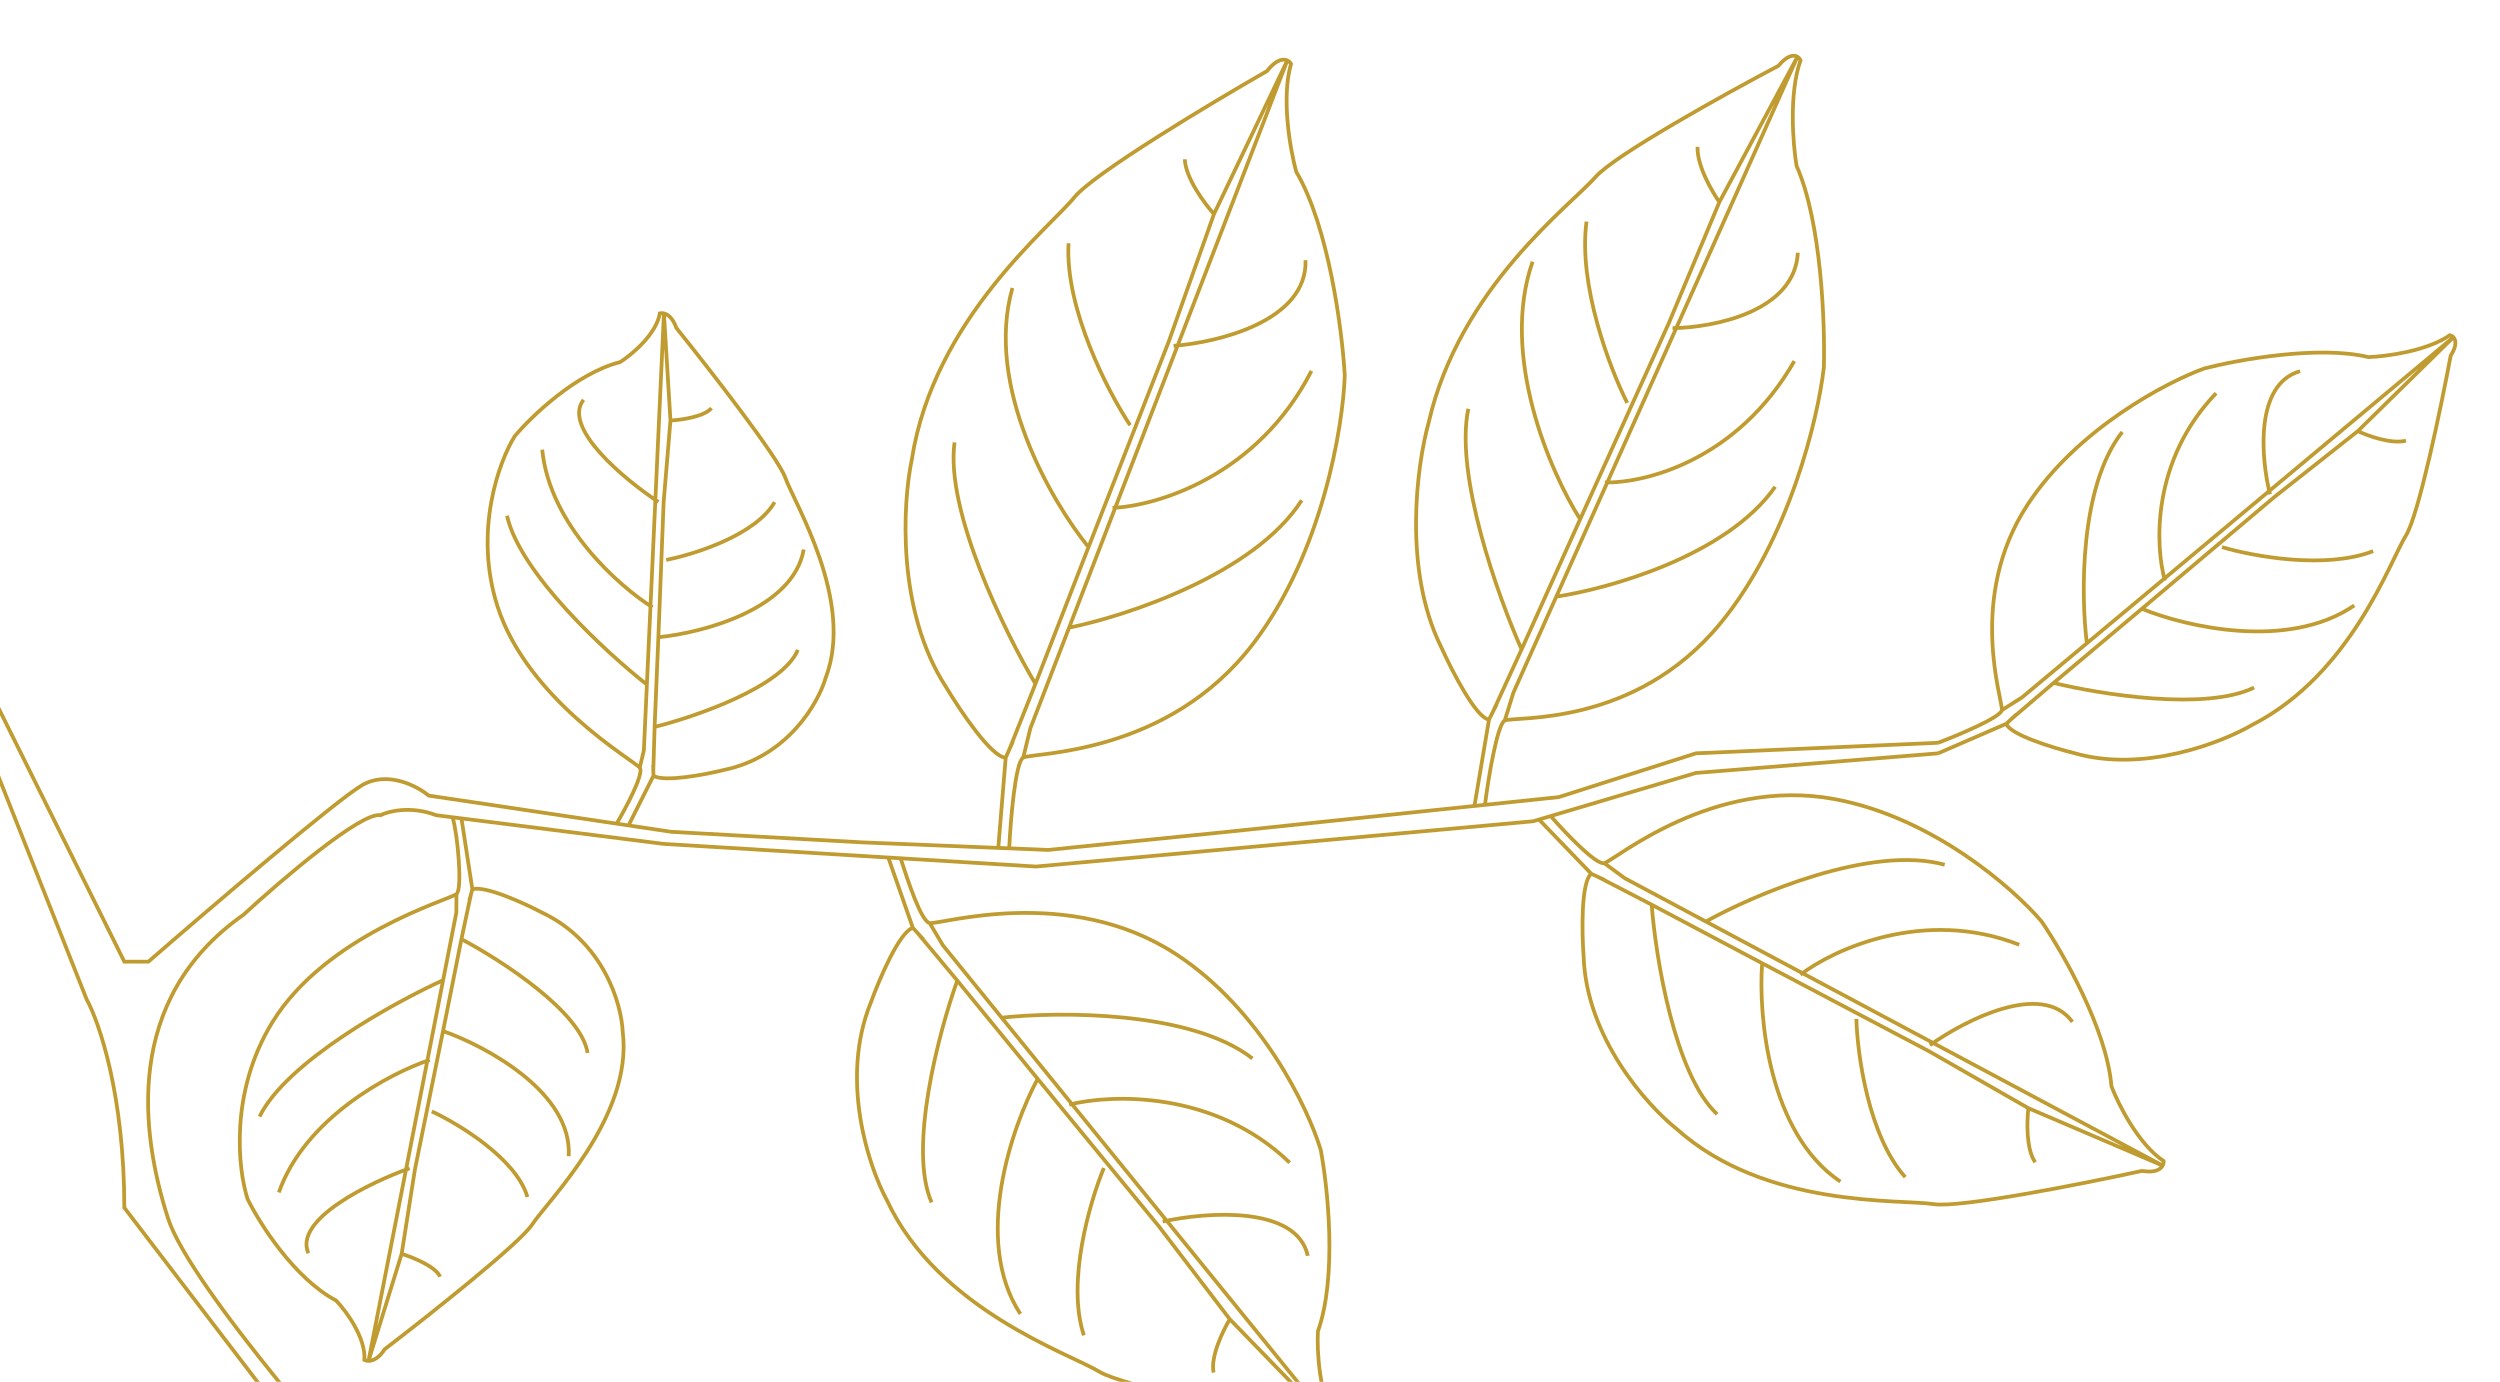 <svg width="664" height="367" viewBox="0 0 664 367" fill="none" xmlns="http://www.w3.org/2000/svg">
<path d="M239.127 227.749C241.1 233.859 244.675 244.796 246.923 245.161M246.923 245.161C249.733 245.618 283.833 234.887 312.193 253.324C334.881 268.074 347.367 294.17 350.774 305.374C352.678 315.393 355.194 339.071 350.031 353.628C349.761 358.789 350.35 370.823 354.87 377.667C354.749 378.004 354.504 378.384 354.114 378.688M246.923 245.161L250.423 251.062L354.114 378.688M242.461 246.446C238.891 247.473 233.534 260.079 231.302 266.254C222.966 286.667 230.687 309.812 235.59 318.833C249.154 347.931 284.231 359.587 291.987 364.319C298.192 368.104 332.124 374.92 348.314 377.854C351.327 379.734 353.157 379.436 354.114 378.688M242.461 246.446L235.925 227.749M242.461 246.446L243.832 247.945M245.204 249.444L243.832 247.945M254.255 260.44C249.355 274.14 241.131 305.105 247.428 319.361M254.255 260.44L243.832 247.945M254.255 260.44L275.605 286.544M275.605 286.544C268.753 299.23 258.242 329.479 271.012 348.989M275.605 286.544L307.831 325.758L311.888 331.071L326.64 350.389M265.828 270.317C281.326 268.627 316.387 268.426 332.643 281.135M283.974 293.391C295.246 290.541 322.74 289.636 342.539 308.81M308.803 324.445C320.426 321.877 344.407 320.1 347.352 333.539M326.64 350.389C324.835 353.371 321.447 360.377 322.329 364.548M326.64 350.389L354.114 378.688M293.181 310.225C289.46 319.173 283.19 340.589 287.878 354.663" stroke="#BF9B30"/>
<path d="M268.05 225.213C268.419 217.692 269.679 202.364 271.765 201.223M271.765 201.223C274.372 199.797 310.112 200.813 332.932 170.844C351.187 146.87 356.698 113.43 357.171 99.708C356.486 87.807 352.949 60.327 344.275 45.609C342.71 39.885 340.244 26.143 342.896 16.968C342.694 16.627 342.361 16.28 341.906 16.063M271.765 201.223L273.667 193.442L341.906 16.063M267.118 201.226C263.401 201.228 255.031 188.77 251.311 182.541C238.085 162.26 239.724 133.69 242.197 121.94C247.993 84.769 279.031 60.257 285.351 52.411C290.406 46.134 321.556 27.445 336.498 18.885C338.942 15.79 340.79 15.531 341.906 16.063M267.118 201.226L265.141 225.213M267.118 201.226L268.069 199.092M269.019 196.959L268.069 199.092M275.012 181.639C266.809 167.801 251.028 135.6 253.53 117.502M275.012 181.639L268.069 199.092M275.012 181.639L289.107 145.312M289.107 145.312C279.268 133.25 261.453 102.598 268.9 76.482M289.107 145.312L310.428 90.692L313.017 83.393L322.433 56.849M283.73 166.759C299.17 163.631 333.183 152.478 345.723 132.888M295.486 134.885C307.124 134.435 333.985 126.53 348.326 98.511M311.701 91.855C323.608 90.975 347.287 85.191 346.748 69.102M322.433 56.849C319.933 54.078 314.883 47.288 314.684 42.304M322.433 56.849L341.906 16.063M300.156 112.939C294.294 104.07 282.816 81.99 283.806 64.619" stroke="#BF9B30"/>
<path d="M163.888 218.568C166.089 214.823 171.175 205.404 169.92 203.891M169.92 203.891C168.352 201.999 140.046 185.835 132.111 160.967C125.762 141.072 132.522 122.616 136.696 115.874C141.173 110.539 153.041 99.128 164.702 96.175C167.822 94.184 174.302 88.802 175.265 83.207C175.536 83.14 175.912 83.13 176.339 83.239M169.92 203.891L171.009 199.308L176.339 83.239M173.556 206.056C176.465 207.789 187.14 205.767 192.114 204.54C209.18 201.064 217.358 186.724 219.313 179.989C227.085 159.627 210.911 133.523 208.564 126.852C206.686 121.515 188.497 98.126 179.637 87.098C178.749 84.49 177.389 83.506 176.339 83.239M173.556 206.056L167.089 218.927M173.556 206.056L173.519 204.6M173.481 203.143L173.519 204.6M173.865 193.073C184.866 190.318 207.879 182.367 211.913 172.602M173.865 193.073L173.519 204.6M173.865 193.073L174.863 169.246M174.863 169.246C186.556 168.097 210.648 161.83 213.468 145.952M174.863 169.246L176.262 133.362L176.653 128.687L178.074 111.689M171.969 181.941C160.921 173.264 137.995 152.122 134.668 136.973M173.323 161.32C164.364 155.686 145.959 139.419 144.015 119.426M174.881 133.321C165.854 127.357 149.238 113.58 154.987 106.186M178.074 111.689C180.948 111.537 187.149 110.662 188.954 108.387M178.074 111.689L176.339 83.239M176.935 148.717C184.459 147.233 200.753 142.087 205.73 133.372" stroke="#BF9B30"/>
<path d="M120.265 217.324C121.569 221.671 122.882 236.254 121.236 237.477M121.236 237.477C119.178 239.006 86.481 248.353 72.281 271.602C60.92 290.201 63.205 310.605 65.767 318.482C68.984 325.009 78.191 339.537 89.282 345.436C91.951 348.233 97.189 355.305 96.78 361.22C97.038 361.356 97.416 361.46 97.877 361.456M121.236 237.477L121.204 242.397L97.877 361.456M125.457 236.186C128.835 235.153 139.156 239.861 143.895 242.345C160.335 250.12 165.076 266.701 165.391 274.02C168.229 296.608 145.371 319.059 141.34 325.242C138.115 330.188 113.886 349.383 102.175 358.362C100.63 360.787 99.007 361.446 97.877 361.456M125.457 236.186L122.556 217.324M125.457 236.186L125.059 237.654M124.66 239.122L125.059 237.654M122.556 249.433C133.027 254.966 154.388 268.761 156.06 279.67M122.556 249.433L125.059 237.654M122.556 249.433L117.67 273.849M117.67 273.849C129.24 277.926 152.111 290.281 151.04 307.089M117.67 273.849L110.206 310.596L109.445 315.434L106.677 333.03M117.879 260.251C104.532 266.302 76.057 282.039 68.934 296.576M114.147 281.505C103.67 284.989 80.986 296.907 74.065 316.702M108.795 310.293C98.168 314.095 77.914 323.932 81.911 332.864M106.677 333.03C109.554 333.9 115.623 336.331 116.89 339.089M106.677 333.03L97.877 361.456M114.689 295.188C121.949 298.566 137.193 307.844 140.081 317.923" stroke="#BF9B30"/>
<path d="M412.018 216.923C416.201 221.693 423.947 229.757 426.088 229.247M426.088 229.247C428.765 228.609 454.769 206.214 487.286 212.246C513.3 217.073 534.772 235.931 542.256 244.756C547.933 253.075 559.59 273.475 560.8 288.52C562.614 293.273 567.926 303.898 574.664 308.379C574.691 308.728 574.624 309.162 574.399 309.582M426.088 229.247L431.544 233.258L574.399 309.582M422.637 232.069C419.877 234.327 420.138 247.687 420.614 254.085C421.337 275.591 437.404 293.569 445.347 299.869C468.97 321.03 504.752 318.445 513.521 319.815C520.537 320.911 553.376 314.391 568.918 310.994C572.341 311.564 573.847 310.613 574.399 309.582M422.637 232.069L408.816 217.725M422.637 232.069L424.452 232.908M426.267 233.748L424.452 232.908M438.678 240.28C439.781 254.455 444.803 285.43 456.067 295.928M438.678 240.28L424.452 232.908M438.678 240.28L468.023 255.838M468.023 255.838C466.989 269.827 469.695 301.01 488.797 313.828M468.023 255.838L512.241 279.152L517.957 282.426L538.744 294.331M452.884 244.863C465.972 237.556 497.02 224.291 516.511 229.679M478.179 258.885C487.052 252.111 511.102 241.035 536.311 250.927M512.582 277.606C521.879 270.954 542.463 260.404 550.426 271.416M538.744 294.331C538.328 297.691 538.108 305.269 540.552 308.7M538.744 294.331L574.399 309.582M493.052 270.621C493.31 280.074 496.266 301.713 506.03 312.647" stroke="#BF9B30"/>
<path d="M514.774 197.286C520.28 195.188 531.37 190.517 531.687 188.623M531.687 188.623C532.082 186.256 522.191 158.754 538.672 133.819C551.857 113.871 575.347 101.538 585.444 97.865C594.48 95.53 615.845 91.657 629.021 94.846C633.683 94.682 644.546 93.286 650.699 89.017C651.005 89.092 651.349 89.267 651.626 89.568M531.687 188.623L536.994 185.273L651.626 89.568M532.873 192.231C533.821 195.118 545.237 198.615 550.826 200.003C569.307 205.385 590.161 197.231 598.278 192.481C624.473 179.027 634.791 149.026 639.018 142.23C642.399 136.793 648.353 108.109 650.907 94.446C652.587 91.803 652.307 90.307 651.626 89.568M532.873 192.231L514.774 200.082M532.873 192.231L534.218 190.98M535.564 189.728L534.218 190.98M545.439 181.385C557.84 184.42 585.85 188.915 598.685 182.613M545.439 181.385L534.218 190.98M545.439 181.385L568.885 161.692M568.885 161.692C580.381 166.425 607.758 172.872 625.3 160.8M568.885 161.692L604.104 131.983L608.878 128.214L626.235 114.51M554.29 171.032C552.673 158.293 552.283 129.2 563.664 114.745M575.018 154.228C572.378 145.084 571.398 122.327 588.596 104.444M602.913 131.274C600.525 121.818 598.779 102.042 610.897 98.585M626.235 114.51C628.938 115.784 635.284 118.069 639.046 117.022M626.235 114.51L651.626 89.568M590.165 145.316C598.267 147.731 617.642 151.322 630.323 146.37" stroke="#BF9B30"/>
<path d="M394.409 213.715C395.341 206.4 397.692 192.366 399.655 191.382M399.655 191.382C402.109 190.152 434.099 193.35 456.973 165.523C475.272 143.262 482.89 110.979 484.412 97.621C484.749 85.969 483.771 58.94 477.164 44.047C476.218 38.365 475.104 24.806 478.217 16.019C478.063 15.674 477.791 15.315 477.401 15.075M399.655 191.382L401.984 183.908L477.401 15.075M395.485 191.097C392.149 190.869 385.635 178.199 382.794 171.892C372.547 151.289 376.302 123.518 379.46 112.207C387.634 76.302 417.446 54.306 423.744 47.042C428.783 41.231 458.229 24.922 472.323 17.494C474.763 14.626 476.442 14.488 477.401 15.075M395.485 191.097L391.607 214.116M395.485 191.097L396.509 189.074M397.532 187.051L396.509 189.074M404.135 172.476C397.88 158.469 386.293 126.079 389.986 108.578M404.135 172.476L396.509 189.074M404.135 172.476L419.687 137.906M419.687 137.906C411.823 125.532 398.287 94.527 407.057 69.509M419.687 137.906L443.187 85.938L446.094 78.976L456.666 53.663M413.148 158.498C427.253 156.4 458.667 147.62 471.486 129.284M426.245 128.128C436.725 128.408 461.461 122.356 476.57 95.907M444.237 87.151C454.992 87.028 476.702 82.848 477.506 67.118M456.666 53.663C454.644 50.804 450.655 43.868 450.875 38.993M456.666 53.663L477.401 15.075M432.191 107.007C427.639 97.992 419.105 75.742 421.382 58.856" stroke="#BF9B30"/>
<path d="M514.872 200.082L450.438 205.295L407.215 218.126L275.146 230.155L176.294 224.14L115.862 216.522C109.139 213.956 103.189 215.452 101.055 216.522C95.932 215.559 74.641 233.763 64.635 242.985C32.619 265.44 37.421 301.126 44.625 323.58C50.388 341.543 94.518 392.011 115.862 415H105.057L33.019 320.773C33.019 290.941 26.349 271.454 23.014 265.44L-3 199.681L-0.199 188.454L33.019 255.415H39.422C55.564 241.382 89.529 212.352 96.252 208.502C102.976 204.653 110.793 208.77 113.861 211.309L178.295 220.932L229.122 223.739L278.348 225.744L325.973 220.932L414.019 211.71L450.438 200.082L514.872 197.275" stroke="#BF9B30"/>
</svg>
